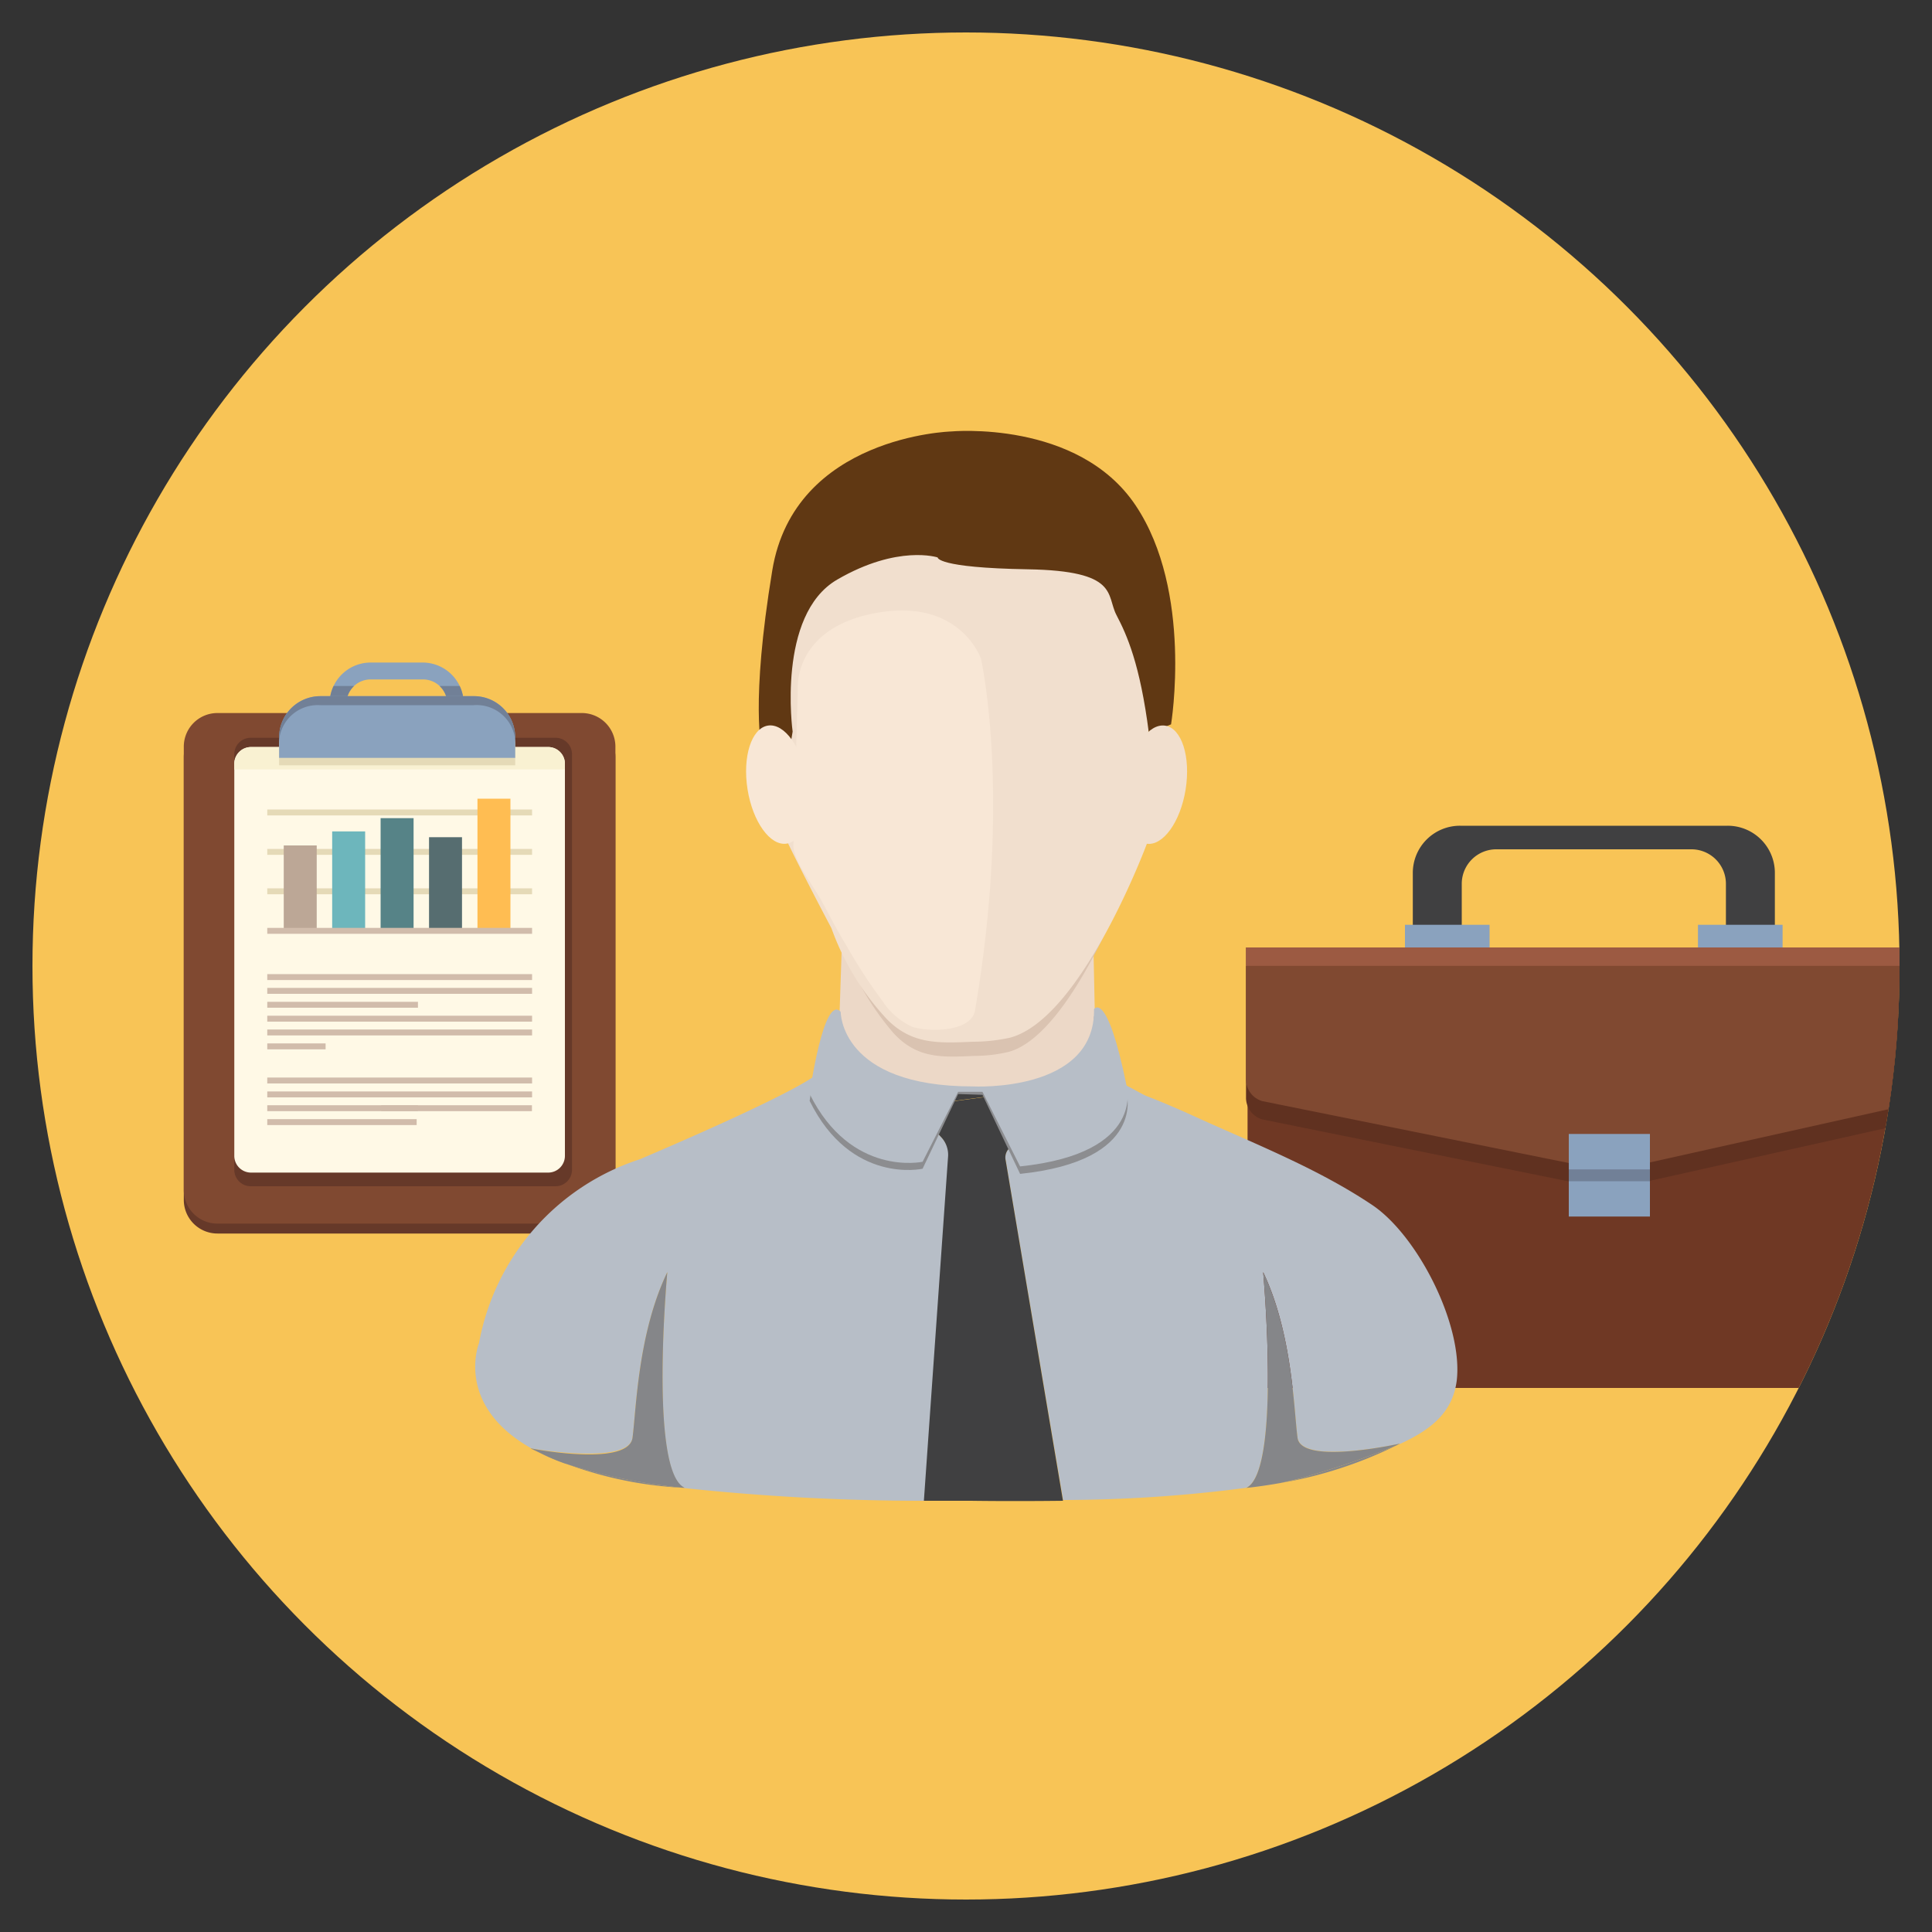 <svg id="Layer_1" data-name="Layer 1" xmlns="http://www.w3.org/2000/svg" xmlns:xlink="http://www.w3.org/1999/xlink" viewBox="0 0 150 150"><rect x="0" y="0" width="150" height="150" fill="#333333" stroke="none"/><defs><style>.cls-1{fill:none;}.cls-2{fill:#f8c456;}.cls-3{clip-path:url(#clip-path);}.cls-4{fill:#404041;}.cls-5{fill:#8aa2be;}.cls-6{fill:#6f3824;}.cls-7{fill:#603120;}.cls-8{fill:#804931;}.cls-9{fill:#9c5a42;}.cls-10{fill:#718097;}.cls-11{fill:#663929;}.cls-12{fill:#fff9e6;}.cls-13{fill:#f9f1d2;}.cls-14{fill:#e5dab7;}.cls-15{fill:#d1bcab;}.cls-16{fill:#bca796;}.cls-17{fill:#6db6bc;}.cls-18{fill:#566d70;}.cls-19{fill:#568387;}.cls-20{fill:#ffbd52;}.cls-21{fill:#b7bec7;}.cls-22{fill:#858689;}.cls-23{fill:#ecd8c7;}.cls-24{fill:#dac3b1;}.cls-25{fill:#f1dfce;}.cls-26{fill:#f8e7d6;}.cls-27{fill:#603813;}.cls-28{fill:#8c8d90;}</style><clipPath id="clip-path"><circle class="cls-1" cx="75" cy="75" r="72.48"/></clipPath></defs><circle class="cls-2" cx="75" cy="75" r="72.48"/><g class="cls-3"><path class="cls-4" d="M113.49,73.27s0,0,0-.08V68.62a2.68,2.68,0,0,1,2.68-2.68h15.16A2.68,2.68,0,0,1,134,68.62v4.57s0,0,0,.08h3.8v-5.5a3.66,3.66,0,0,0-3.67-3.66H113.36a3.66,3.66,0,0,0-3.67,3.66v5.5Z"/><rect class="cls-5" x="131.83" y="71.8" width="6.57" height="3.51"/><rect class="cls-5" x="109.08" y="71.8" width="6.57" height="3.51"/><rect class="cls-6" x="96.86" y="78.72" width="53.77" height="29.04" rx="1.36"/><path class="cls-7" d="M96.74,75V85.27A1.76,1.76,0,0,0,98,86.91l25.65,5.19a6.89,6.89,0,0,0,2.56,0l23.23-5.19a1.76,1.76,0,0,0,1.28-1.64V75Z"/><path class="cls-8" d="M96.74,73.56V83.84A1.76,1.76,0,0,0,98,85.49l25.65,5.18a6.89,6.89,0,0,0,2.56,0l23.23-5.18a1.76,1.76,0,0,0,1.28-1.65V73.56Z"/><rect class="cls-9" x="96.74" y="73.56" width="54.01" height="1.43"/><polygon class="cls-5" points="121.8 91.71 121.8 91.71 128.1 91.71 128.1 88.04 121.8 88.04 121.8 91.71"/><polygon class="cls-5" points="121.8 94.45 121.8 94.45 128.1 94.45 128.1 90.79 121.8 90.79 121.8 94.45"/><rect class="cls-10" x="121.8" y="90.79" width="6.3" height="0.92"/></g><path class="cls-11" d="M45.17,56.17H16.88a2.61,2.61,0,0,0-2.61,2.61V93.16a2.61,2.61,0,0,0,2.61,2.61H45.17a2.61,2.61,0,0,0,2.61-2.61V58.78A2.61,2.61,0,0,0,45.17,56.17Z"/><path class="cls-8" d="M45.17,55.36H16.88A2.61,2.61,0,0,0,14.27,58V92.35A2.61,2.61,0,0,0,16.88,95H45.17a2.61,2.61,0,0,0,2.61-2.61V58A2.61,2.61,0,0,0,45.17,55.36Z"/><path class="cls-11" d="M43.16,57.28H19.44a1.28,1.28,0,0,0-1.25,1.31v32.2a1.28,1.28,0,0,0,1.25,1.31H43.16a1.28,1.28,0,0,0,1.25-1.31V58.59A1.28,1.28,0,0,0,43.16,57.28Z"/><path class="cls-12" d="M42.56,58H19.49a1.3,1.3,0,0,0-1.3,1.3V89.74a1.3,1.3,0,0,0,1.3,1.3H42.56a1.3,1.3,0,0,0,1.3-1.3V59.27A1.3,1.3,0,0,0,42.56,58Z"/><path class="cls-13" d="M42.56,58H19.49a1.3,1.3,0,0,0-1.3,1.3v.44H43.86v-.44A1.3,1.3,0,0,0,42.56,58Z"/><path class="cls-5" d="M32.85,51.44H28.77a3.19,3.19,0,0,0-3.18,3.21v1.14h1.3V54.65a1.89,1.89,0,0,1,1.88-1.9h4.08a1.89,1.89,0,0,1,1.88,1.9v1.14H36V54.65A3.19,3.19,0,0,0,32.85,51.44Z"/><path class="cls-10" d="M26.89,54.65a1.9,1.9,0,0,1,.6-1.39H25.9a3.22,3.22,0,0,0-.31,1.39v1.14h1.3Z"/><path class="cls-10" d="M34.73,54.65v1.14H36V54.65a3.22,3.22,0,0,0-.31-1.39H34.13A1.9,1.9,0,0,1,34.73,54.65Z"/><path class="cls-14" d="M36.77,54.63H24.85a3.2,3.2,0,0,0-3.18,3.22v1.57H40V57.85A3.2,3.2,0,0,0,36.77,54.63Z"/><path class="cls-5" d="M36.77,54.05H24.85a3.2,3.2,0,0,0-3.18,3.21v1.58H40V57.26A3.2,3.2,0,0,0,36.77,54.05Z"/><path class="cls-10" d="M36.77,54.05H24.85a3.2,3.2,0,0,0-3.18,3.21v.24a3,3,0,0,1,3.18-2.75H36.77A3,3,0,0,1,40,57.5v-.24A3.2,3.2,0,0,0,36.77,54.05Z"/><rect class="cls-15" x="20.75" y="75.63" width="20.56" height="0.46"/><rect class="cls-15" x="20.75" y="76.7" width="20.56" height="0.46"/><rect class="cls-15" x="20.75" y="77.78" width="11.7" height="0.46"/><rect class="cls-15" x="20.75" y="78.86" width="20.56" height="0.46"/><rect class="cls-15" x="20.75" y="79.93" width="20.56" height="0.46"/><rect class="cls-15" x="20.75" y="81.01" width="4.53" height="0.46"/><rect class="cls-15" x="20.75" y="83.66" width="20.56" height="0.46"/><rect class="cls-15" x="20.75" y="84.74" width="20.56" height="0.46"/><rect class="cls-15" x="20.75" y="85.81" width="11.7" height="0.46"/><rect class="cls-15" x="29.6" y="85.81" width="11.7" height="0.46"/><rect class="cls-15" x="20.75" y="86.89" width="11.6" height="0.46"/><rect class="cls-14" x="20.75" y="68.97" width="20.56" height="0.46"/><rect class="cls-14" x="20.75" y="65.91" width="20.56" height="0.46"/><rect class="cls-14" x="20.75" y="62.85" width="20.56" height="0.46"/><rect class="cls-16" x="22.03" y="65.64" width="2.56" height="6.54"/><rect class="cls-17" x="25.79" y="64.55" width="2.56" height="7.63"/><rect class="cls-18" x="33.31" y="65" width="2.56" height="7.18"/><rect class="cls-19" x="29.55" y="63.52" width="2.56" height="8.66"/><rect class="cls-20" x="37.07" y="62.01" width="2.56" height="10.17"/><rect class="cls-15" x="20.75" y="72.04" width="20.56" height="0.46"/><path class="cls-21" d="M106.59,93.59c-4.35-2.93-9.42-4.88-14.17-7.06-1.13-.51-2.28-1-3.42-1.44-.63-.27-2.21-1.32-2.9-1.23l-6.89.93.33,4-.58.07a1,1,0,0,0-.88,1.22l4.46,26.38a110.73,110.73,0,0,0,16.82-1.32c-1.57.28-2.6.37-2.6.37,2.73-1.27,1.31-16.75,1.31-16.75,2.27,4.76,2.38,10.67,2.67,12.85s8,.46,8,.46l-.25.13c2.75-1.22,4.29-2.61,4.61-5C113.61,102.91,110.11,96,106.59,93.59Z"/><path class="cls-21" d="M73.12,88.33,72,87.13l.37-1.76-8.93-2S62.7,84.44,49.69,90a18.5,18.5,0,0,0-12.5,14.28s-1.93,4.8,4.08,8.18c.74.12,7.57,1.22,7.84-.84s.41-8.09,2.7-12.85c0,0-1.43,15.48,1.32,16.75H53a175.24,175.24,0,0,0,18.77,1l1.88-26.75A2,2,0,0,0,73.12,88.33Z"/><path class="cls-22" d="M41.27,112.46H41.2A30.31,30.31,0,0,0,53,115.51a43.69,43.69,0,0,1-9.13-1.89A17.35,17.35,0,0,1,41.27,112.46Z"/><path class="cls-22" d="M51.81,98.77c-2.29,4.76-2.41,10.67-2.7,12.85s-7.1,1-7.84.84a17.35,17.35,0,0,0,2.57,1.16A43.69,43.69,0,0,0,53,115.51h.16C50.38,114.25,51.81,98.77,51.81,98.77Z"/><path class="cls-22" d="M99.36,115.15a32.6,32.6,0,0,0,9.08-2.94,69.51,69.51,0,0,1-6.86,2.39C100.93,114.8,100.18,115,99.36,115.15Z"/><path class="cls-22" d="M100.74,111.62c-.29-2.18-.4-8.09-2.67-12.85,0,0,1.42,15.48-1.31,16.75,0,0,1-.09,2.6-.37.82-.17,1.57-.35,2.22-.55a69.51,69.51,0,0,0,6.86-2.39l.25-.13S101,113.8,100.74,111.62Z"/><path class="cls-4" d="M79.21,84.79l0-.48H72.59l-.21,1.06.93.21Z"/><path class="cls-4" d="M79,88.87l.58-.07-.33-4-5.9.79-.93-.21L72,87.13l1.11,1.2a2,2,0,0,1,.5,1.44l-1.88,26.75c2.23,0,3.63,0,3.64,0s3,.05,7.16,0L78.08,90.09A1,1,0,0,1,79,88.87Z"/><polygon class="cls-23" points="65.4 72.21 65.01 83.83 85.14 85.29 84.88 72.89 65.4 72.21"/><path class="cls-24" d="M62.39,59.94s-2.83-17.45,7.84-17.36S85.59,45.2,85.59,45.2s3.4,8.29,2.83,12.56l.73,3.58-.81,5.06s-4.77,13.78-10,15.26a11.64,11.64,0,0,1-2.69.32c-2.46.11-4.42.24-6.26-1.75A21.08,21.08,0,0,1,65.3,73s-4.61-9.34-4.53-10.21A9.94,9.94,0,0,1,62.39,59.94Z"/><path class="cls-25" d="M61.46,59.15S58.45,42,69.8,42s16.34,2.58,16.34,2.58,3.61,8.17,3,12.38l.77,3.53-.86,5S84,79.11,78.4,80.57a13.67,13.67,0,0,1-2.85.31c-2.62.11-4.71.24-6.66-1.72a20.45,20.45,0,0,1-4.34-7.1S59.65,62.85,59.74,62,61.46,59.15,61.46,59.15Z"/><path class="cls-26" d="M61.94,53.59s-.46-4.81,6.08-6,8.14,3.55,8.14,3.55,2.41,10.55-.46,27.3c-.29,1.73-3.68,1.69-4.9,1.27a5.55,5.55,0,0,1-2.29-2,40.12,40.12,0,0,1-2.83-4.36C65,72.24,64.42,71.12,63.82,70s-2.25-3.23-2.22-4.35Z"/><path class="cls-27" d="M61.54,56.8S60.28,47.74,65,45s7.8-1.72,7.8-1.72-.11.8,7,.92,6.07,2,6.88,3.55,1.83,3.79,2.52,9.18l1.72-.69s1.72-10.32-2.75-17-14.34-5.74-14.34-5.74-12.15.35-13.87,10.78-.81,13.88-.81,13.88l2.07.57Z"/><ellipse class="cls-25" cx="89.74" cy="60.92" rx="4.64" ry="2.34" transform="translate(15.45 139.95) rotate(-80.94)"/><ellipse class="cls-26" cx="60.35" cy="60.92" rx="2.34" ry="4.64" transform="translate(-8.84 10.26) rotate(-9.06)"/><path class="cls-28" d="M75.53,84.54s9.52.87,9.41-5.61c0,0,1-1.55,2.52,5.91,0,0,1.6,5.27-8.26,6.3L76.28,85l-1.89-.06-2.76,5.8S66.07,92,62.86,85.47c0,0,1.09-7.8,2.41-6.37C65.27,79.1,65.21,84.54,75.53,84.54Z"/><path class="cls-21" d="M75.53,84.35s9.52.52,9.41-6c0,0,1-1.55,2.52,5.91,0,0,1.6,5.27-8.26,6.3l-2.92-5.79-1.89,0L71.63,90.2s-5.56,1.21-8.77-5.27c0,0,1.09-7.8,2.41-6.37C65.27,78.56,65.21,84.35,75.53,84.35Z"/></svg>